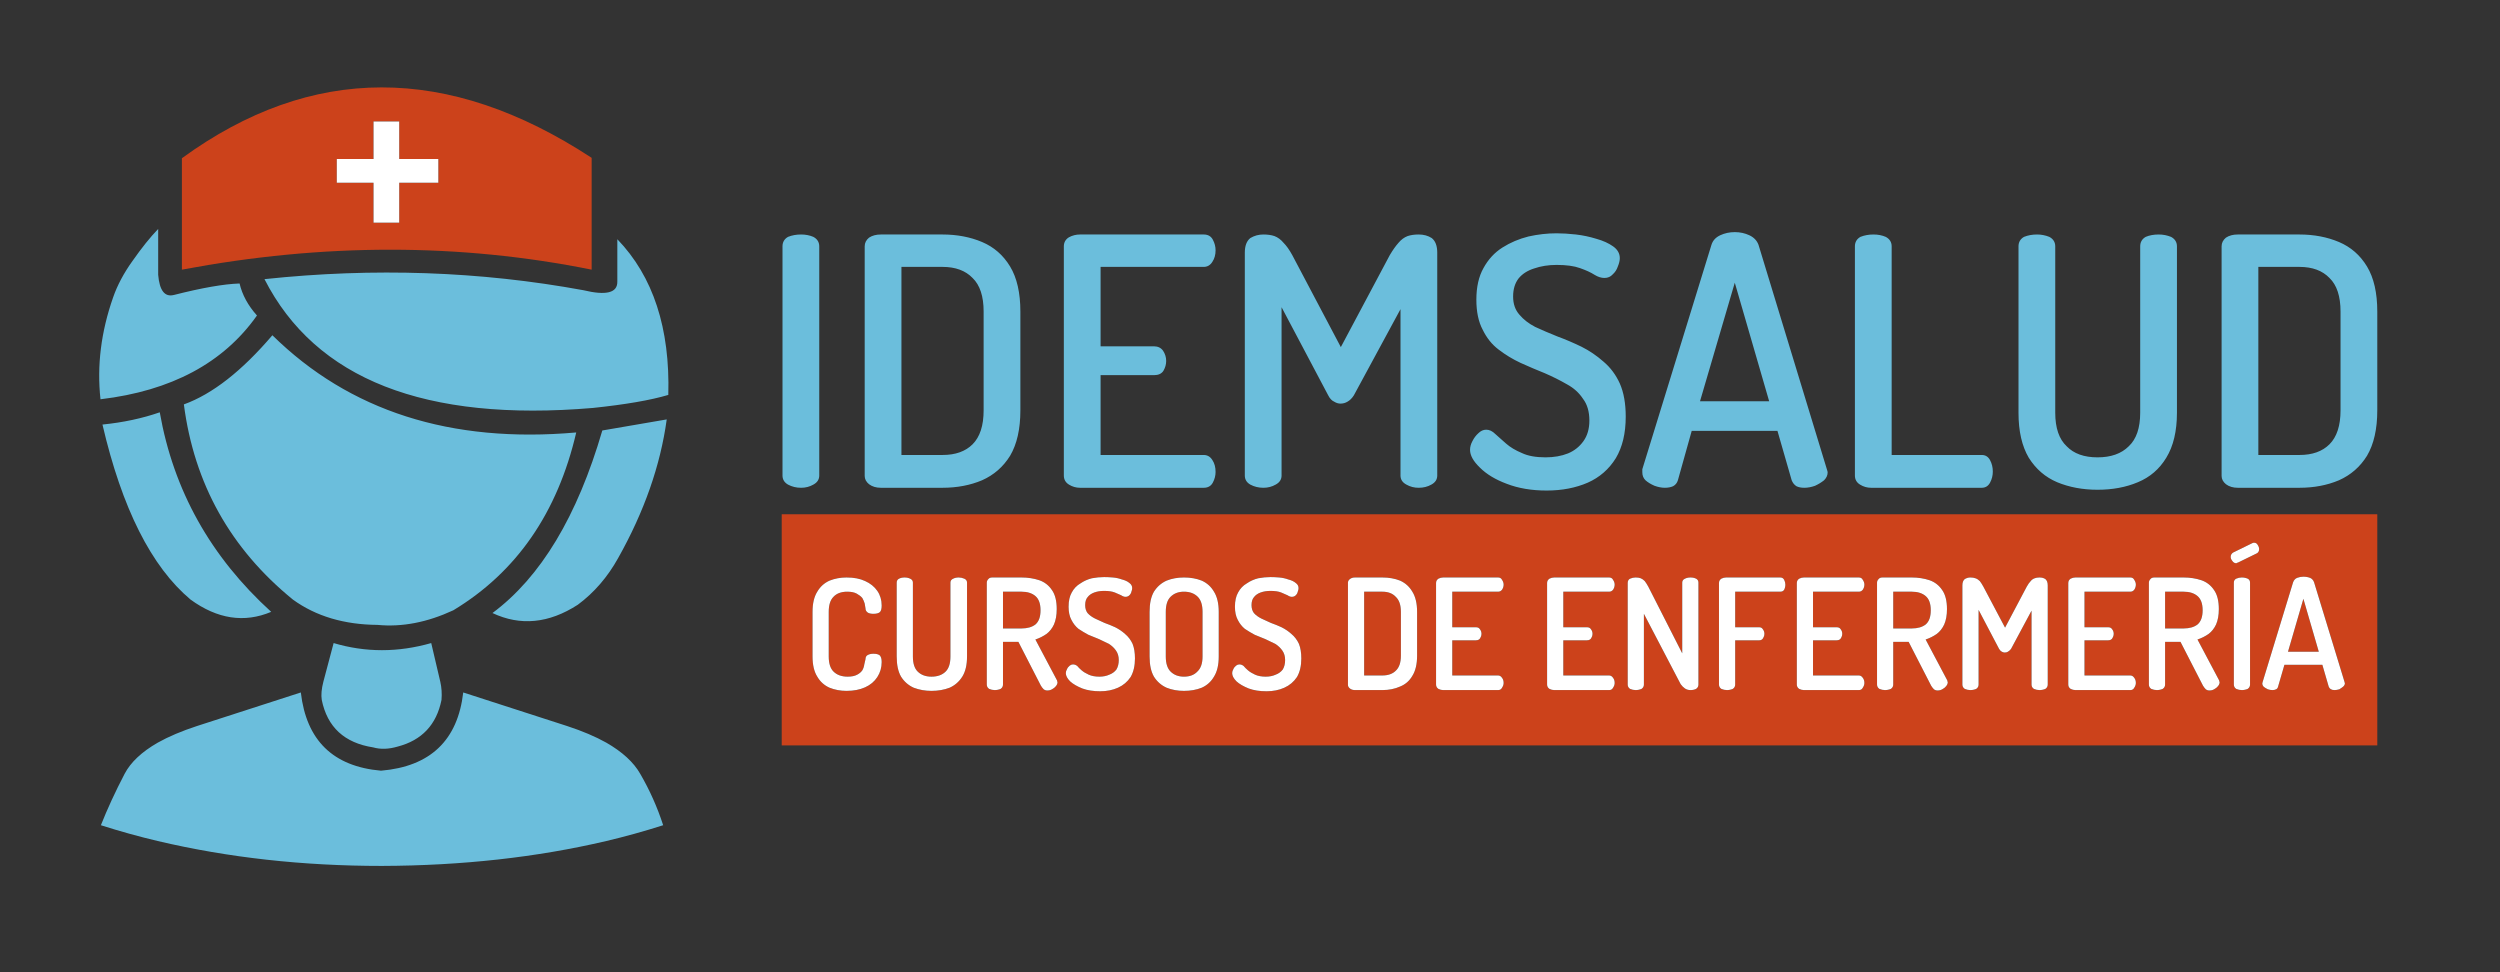 
<svg xmlns="http://www.w3.org/2000/svg" version="1.1" xmlns:xlink="http://www.w3.org/1999/xlink" preserveAspectRatio="none" x="0px" y="0px" width="180px" height="70px" viewBox="0 0 180 70">
<rect x="0" y="0" width="180" height="70" fill="#333333" stroke="none"/>
<defs>
<g id="Layer0_0_FILL">
<path fill="#6BBEDC" stroke="none" d="
M 226.8 20.1
Q 226.8 19.3 226.05 18.9 225.35 18.6 224.5 18.6 223.6 18.6 222.85 18.9 222.15 19.3 222.15 20.1
L 222.15 49.1
Q 222.15 49.85 222.8 50.25 223.45 50.65 224.2 50.65
L 238.2 50.65
Q 238.9 50.65 239.25 50 239.6 49.35 239.6 48.6 239.6 47.8 239.25 47.15 238.9 46.5 238.2 46.5
L 226.8 46.5 226.8 20.1
M 247.5 20.1
Q 247.5 19.3 246.75 18.9 246 18.6 245.2 18.6 244.3 18.6 243.55 18.9 242.85 19.3 242.85 20.1
L 242.85 41.15
Q 242.85 44.65 244.15 46.85 245.5 49 247.75 49.95 250.05 50.9 252.85 50.9 255.7 50.9 257.95 49.95 260.25 49 261.55 46.85 262.9 44.65 262.9 41.15
L 262.9 20.1
Q 262.9 19.3 262.15 18.9 261.4 18.6 260.6 18.6 259.65 18.6 258.95 18.9 258.25 19.3 258.25 20.1
L 258.25 41.15
Q 258.25 44.05 256.8 45.4 255.4 46.8 252.85 46.8 250.3 46.8 248.95 45.4 247.5 44.05 247.5 41.15
L 247.5 20.1
M 288.25 28.35
Q 288.25 24.8 286.95 22.65 285.65 20.5 283.4 19.55 281.15 18.6 278.4 18.6
L 270.6 18.6
Q 269.7 18.6 269.1 19 268.55 19.45 268.55 20.1
L 268.55 49.15
Q 268.55 49.75 269.1 50.2 269.7 50.65 270.6 50.65
L 278.4 50.65
Q 281.15 50.65 283.4 49.7 285.65 48.7 286.95 46.6 288.25 44.4 288.25 40.85
L 288.25 28.35
M 283.6 28.35
L 283.6 40.85
Q 283.6 43.75 282.2 45.15 280.85 46.5 278.4 46.5
L 273.2 46.5 273.2 22.7 278.4 22.7
Q 280.85 22.7 282.2 24.1 283.6 25.45 283.6 28.35
M 205.1 18.7
Q 204.25 19.1 204 19.9
L 195.25 48.3
Q 195.25 48.6 195.25 48.7 195.25 49.3 195.65 49.7 196.1 50.1 196.8 50.4 197.5 50.65 198.1 50.65 198.7 50.65 199.15 50.45 199.6 50.2 199.75 49.7
L 201.5 43.45 212.35 43.45 214.15 49.7
Q 214.35 50.2 214.75 50.45 215.15 50.65 215.75 50.65 216.4 50.65 217.1 50.4 217.75 50.1 218.25 49.7 218.7 49.25 218.7 48.7 218.7 48.6 218.6 48.3
L 209.95 19.9
Q 209.65 19.1 208.8 18.7 207.95 18.3 206.95 18.3 205.95 18.3 205.1 18.7
M 211.3 39.7
L 202.55 39.7 206.95 24.7 211.3 39.7
M 189.2 23.7
Q 189.85 24.1 190.45 24.1 191.1 24.1 191.5 23.65 191.95 23.25 192.15 22.65 192.4 22.05 192.4 21.6 192.4 20.7 191.55 20.1 190.7 19.5 189.45 19.15 188.15 18.75 186.85 18.6 185.5 18.45 184.4 18.45 182.65 18.45 180.85 18.85 179.05 19.3 177.55 20.25 176.05 21.2 175.15 22.85 174.25 24.45 174.25 26.85 174.25 29.15 175.05 30.65 175.8 32.2 177.05 33.15 178.35 34.15 179.85 34.85 181.4 35.55 182.9 36.15 184.4 36.8 185.7 37.55 187 38.25 187.75 39.4 188.55 40.45 188.55 42.15 188.55 43.7 187.8 44.75 187.05 45.8 185.85 46.3 184.6 46.8 183 46.8 181.15 46.8 180 46.25 178.8 45.75 178 45.05 177.2 44.35 176.65 43.85 176.1 43.3 175.5 43.3 174.95 43.3 174.5 43.75 174.05 44.15 173.75 44.75 173.45 45.3 173.45 45.85 173.45 46.9 174.7 48.1 175.95 49.35 178.1 50.15 180.3 51 183.15 51 186.05 51 188.35 50 190.6 49 191.9 46.9 193.15 44.8 193.15 41.65 193.15 39.15 192.4 37.45 191.65 35.8 190.35 34.7 189.05 33.55 187.55 32.8 186 32.05 184.5 31.5 183 30.9 181.7 30.3 180.45 29.65 179.7 28.75 178.9 27.85 178.9 26.45 178.9 25.05 179.6 24.15 180.3 23.3 181.55 22.9 182.85 22.45 184.4 22.45 186.25 22.45 187.35 22.85 188.5 23.25 189.2 23.7
M 164.65 28.05
L 164.65 49.1
Q 164.65 49.85 165.4 50.25 166.1 50.65 166.95 50.65 167.85 50.65 168.55 50.25 169.3 49.85 169.3 49.1
L 169.3 20.9
Q 169.3 19.6 168.6 19.05 167.9 18.6 166.95 18.6 166.15 18.6 165.55 18.8 164.9 19.05 164.4 19.65 163.9 20.2 163.3 21.2
L 157.1 32.85 150.95 21.2
Q 150.4 20.2 149.85 19.65 149.35 19.05 148.7 18.8 148.1 18.6 147.3 18.6 146.4 18.6 145.65 19.05 144.95 19.6 144.95 20.9
L 144.95 49.1
Q 144.95 49.85 145.65 50.25 146.4 50.65 147.3 50.65 148.15 50.65 148.85 50.25 149.6 49.85 149.6 49.1
L 149.6 27.8 155.5 38.95
Q 155.8 39.55 156.25 39.75 156.65 40 157.05 40 157.55 40 157.95 39.75 158.4 39.5 158.75 38.95
L 164.65 28.05
M 122.7 18.95
Q 122.05 19.35 122.05 20.1
L 122.05 49.1
Q 122.05 49.85 122.7 50.25 123.35 50.65 124.1 50.65
L 139.75 50.65
Q 140.55 50.65 140.9 50 141.25 49.35 141.25 48.65 141.25 47.75 140.85 47.15 140.45 46.5 139.75 46.5
L 126.7 46.5 126.7 36.4 133.45 36.4
Q 134.3 36.4 134.65 35.85 135 35.25 135 34.6 135 33.9 134.6 33.3 134.2 32.75 133.45 32.75
L 126.7 32.75 126.7 22.7 139.75 22.7
Q 140.45 22.7 140.85 22.05 141.25 21.45 141.25 20.6 141.25 19.9 140.9 19.25 140.55 18.6 139.75 18.6
L 124.1 18.6
Q 123.35 18.6 122.7 18.95
M 115.25 22.65
Q 113.95 20.5 111.7 19.55 109.45 18.6 106.7 18.6
L 98.9 18.6
Q 98 18.6 97.4 19 96.85 19.45 96.85 20.1
L 96.85 49.15
Q 96.85 49.75 97.4 50.2 98 50.65 98.9 50.65
L 106.7 50.65
Q 109.45 50.65 111.7 49.7 113.95 48.7 115.25 46.6 116.55 44.4 116.55 40.85
L 116.55 28.35
Q 116.55 24.8 115.25 22.65
M 101.5 22.7
L 106.7 22.7
Q 109.15 22.7 110.5 24.1 111.9 25.45 111.9 28.35
L 111.9 40.85
Q 111.9 43.75 110.5 45.15 109.15 46.5 106.7 46.5
L 101.5 46.5 101.5 22.7
M 91.1 49.1
L 91.1 20.1
Q 91.1 19.3 90.35 18.9 89.65 18.6 88.8 18.6 87.9 18.6 87.15 18.9 86.45 19.3 86.45 20.1
L 86.45 49.1
Q 86.45 49.85 87.15 50.25 87.9 50.65 88.8 50.65 89.65 50.65 90.35 50.25 91.1 49.85 91.1 49.1
M 28.35 75.2
Q 28 76.55 28.15 77.5 29.2 82.65 34.65 83.5 36.05 83.9 37.75 83.4 42.35 82.2 43.3 77.5 43.4 76.3 43.15 75.2
L 42 70.3
Q 35.7 72.1 29.65 70.3
L 28.35 75.2
M 3.2 86.85
Q 1.45 90.2 0.2 93.35 3.8 94.5 7.4 95.35 20.75 98.5 35.75 98.5 50.95 98.45 64.15 95.35 67.75 94.5 71.35 93.35 70.25 89.95 68.45 86.85 67.2 84.65 64.15 82.9 62.1 81.75 59.2 80.8
L 46.05 76.55
Q 45 85.65 35.65 86.45 26.55 85.65 25.5 76.55
L 12.35 80.8
Q 9.45 81.75 7.4 82.9 4.35 84.65 3.2 86.85
M 21.9 31.35
Q 16.1 38.15 10.7 40.1 12.65 55.15 24.5 64.8 28.85 67.95 35.2 68 39.85 68.45 44.8 66.15 56.8 58.9 60.35 43.65 36.55 45.75 21.9 31.35
M 7.65 41.1
Q 4.35 42.25 0.4 42.65 4.1 58.55 11.55 64.8 16.65 68.5 21.75 66.35 10.25 55.9 7.65 41.1
M 7.45 17.9
Q 5.95 19.45 4.2 21.95 2.55 24.25 1.75 26.55 -0.55 33.1 0.15 39.45 13.6 37.85 19.95 28.85 18.25 26.95 17.75 24.8 14.75 24.9 9.45 26.25 7.7 26.7 7.45 23.7
L 7.45 17.9
M 62.45 40.55
Q 68.65 39.9 72 38.9 72.35 26.25 65.55 19.2
L 65.55 24.55
Q 65.6 26.7 61.25 25.65 41.65 22.05 20.9 24.25 30.6 43.25 62.45 40.55
M 71.8 42
L 63.65 43.4
Q 58.9 59.7 49.75 66.5 55.05 69 60.55 65.45 63.65 63.15 65.65 59.55 70.6 50.75 71.8 42 Z"/>

<path fill="#CC421B" stroke="none" d="
M 62.3 23.05
L 62.3 8.9
Q 35.05 -8.95 10.45 8.95
L 10.45 23.05
Q 37.25 18 62.3 23.05
M 42.9 9.05
L 42.9 12.05 37.95 12.05 37.95 17.1 34.7 17.1 34.7 12.05 30.05 12.05 30.05 9.05 34.7 9.05 34.7 4.3 37.95 4.3 37.95 9.05 42.9 9.05
M 288.25 83.25
L 288.25 54 86.35 54 86.35 83.25 288.25 83.25
M 109.45 62.15
Q 109.8 62.3 109.8 62.65
L 109.8 72
Q 109.8 73.6 109.2 74.55 108.6 75.5 107.6 75.95 106.55 76.35 105.3 76.35 104.1 76.35 103.05 75.95 102.05 75.5 101.45 74.55 100.9 73.6 100.9 72
L 100.9 62.65
Q 100.9 62.3 101.2 62.15 101.5 62 101.9 62 102.3 62 102.6 62.15 102.95 62.3 102.95 62.65
L 102.95 72
Q 102.95 73.3 103.55 73.9 104.2 74.55 105.3 74.55 106.45 74.55 107.1 73.9 107.7 73.3 107.7 72
L 107.7 62.65
Q 107.7 62.3 108.05 62.15 108.35 62 108.75 62 109.1 62 109.45 62.15
M 121.15 66
Q 121.15 67.15 120.8 67.95 120.45 68.7 119.85 69.15 119.2 69.6 118.45 69.85
L 121.15 74.95
Q 121.2 75 121.2 75.1 121.25 75.2 121.25 75.25 121.25 75.5 121.05 75.75 120.85 76 120.55 76.15 120.3 76.3 119.95 76.3 119.7 76.3 119.5 76.15 119.3 75.95 119.15 75.7
L 116.3 70.15 114.35 70.15 114.35 75.55
Q 114.35 75.9 114.05 76.1 113.7 76.25 113.3 76.25 112.95 76.25 112.6 76.1 112.3 75.9 112.3 75.55
L 112.3 62.65
Q 112.3 62.4 112.5 62.2 112.65 62 113 62
L 116.7 62
Q 117.9 62 118.95 62.35 119.95 62.7 120.55 63.6 121.15 64.45 121.15 66
M 90.25 66.35
Q 90.25 64.75 90.85 63.8 91.4 62.85 92.4 62.4 93.4 62 94.55 62 95.95 62 96.9 62.45 97.9 62.9 98.45 63.7 99 64.5 99 65.55 99 66.2 98.75 66.4 98.5 66.6 97.95 66.6 97.5 66.6 97.25 66.45 96.95 66.25 96.95 65.9 96.9 65.65 96.85 65.3 96.75 64.95 96.55 64.6 96.3 64.3 95.85 64.05 95.4 63.8 94.65 63.8 93.5 63.8 92.9 64.45 92.3 65.05 92.3 66.35
L 92.3 72
Q 92.3 73.3 92.9 73.9 93.55 74.55 94.7 74.55 95.45 74.55 95.9 74.3 96.3 74.1 96.55 73.75 96.75 73.4 96.8 73 96.9 72.65 96.95 72.35 96.95 71.95 97.25 71.8 97.55 71.65 97.95 71.65 98.5 71.65 98.75 71.85 99 72.1 99 72.7 99 73.75 98.45 74.6 97.9 75.45 96.9 75.9 95.9 76.35 94.55 76.35 93.4 76.35 92.4 75.95 91.4 75.5 90.85 74.55 90.25 73.6 90.25 72
L 90.25 66.35
M 130.7 63.35
Q 130.7 63.55 130.6 63.8 130.55 64.05 130.35 64.25 130.15 64.45 129.85 64.45 129.6 64.45 129.3 64.25 129 64.1 128.5 63.9 128 63.7 127.15 63.7 126.45 63.7 125.9 63.9 125.35 64.1 125.05 64.5 124.75 64.85 124.75 65.5 124.75 66.1 125.05 66.5 125.4 66.9 126 67.2 126.55 67.45 127.2 67.75 127.9 68 128.55 68.3 129.25 68.65 129.8 69.15 130.4 69.65 130.75 70.4 131.05 71.15 131.05 72.25 131.05 73.65 130.5 74.6 129.9 75.5 128.9 75.95 127.9 76.4 126.65 76.4 125.35 76.4 124.4 76.05 123.4 75.65 122.85 75.15 122.3 74.6 122.3 74.1 122.3 73.85 122.45 73.6 122.55 73.35 122.8 73.15 123 73 123.2 73 123.5 73 123.75 73.2 123.95 73.45 124.3 73.75 124.65 74.05 125.2 74.3 125.75 74.55 126.55 74.55 127.25 74.55 127.8 74.3 128.35 74.1 128.7 73.65 129 73.15 129 72.45 129 71.75 128.65 71.25 128.3 70.75 127.75 70.4 127.15 70.1 126.5 69.8 125.85 69.55 125.15 69.25 124.5 68.9 123.9 68.5 123.35 68.05 123 67.35 122.65 66.7 122.65 65.7 122.65 64.6 123.05 63.9 123.45 63.15 124.15 62.75 124.8 62.3 125.6 62.1 126.4 61.95 127.15 61.95 127.65 61.95 128.25 62 128.85 62.05 129.4 62.25 130 62.4 130.35 62.7 130.7 62.95 130.7 63.35
M 141.05 63.8
Q 141.65 64.75 141.65 66.35
L 141.65 72
Q 141.65 73.6 141.05 74.55 140.5 75.5 139.5 75.95 138.5 76.35 137.25 76.35 136.05 76.35 135.05 75.95 134.05 75.5 133.45 74.55 132.9 73.6 132.9 72
L 132.9 66.35
Q 132.9 64.75 133.45 63.8 134.05 62.85 135.05 62.4 136.05 62 137.25 62 138.5 62 139.5 62.4 140.5 62.85 141.05 63.8
M 150.35 64.25
Q 150.05 64.1 149.55 63.9 149.05 63.7 148.2 63.7 147.5 63.7 146.95 63.9 146.4 64.1 146.1 64.5 145.8 64.85 145.8 65.5 145.8 66.1 146.1 66.5 146.45 66.9 147.05 67.2 147.6 67.45 148.25 67.75 148.95 68 149.6 68.3 150.3 68.65 150.85 69.15 151.45 69.65 151.8 70.4 152.1 71.15 152.1 72.25 152.1 73.65 151.55 74.6 150.95 75.5 149.95 75.95 148.95 76.4 147.7 76.4 146.4 76.4 145.45 76.05 144.45 75.65 143.9 75.15 143.35 74.6 143.35 74.1 143.35 73.85 143.5 73.6 143.6 73.35 143.85 73.15 144.05 73 144.25 73 144.55 73 144.8 73.2 145 73.45 145.35 73.75 145.7 74.05 146.25 74.3 146.8 74.55 147.6 74.55 148.3 74.55 148.85 74.3 149.4 74.1 149.75 73.65 150.05 73.15 150.05 72.45 150.05 71.75 149.7 71.25 149.35 70.75 148.8 70.4 148.2 70.1 147.55 69.8 146.9 69.55 146.2 69.25 145.55 68.9 144.95 68.5 144.4 68.05 144.05 67.35 143.7 66.7 143.7 65.7 143.7 64.6 144.1 63.9 144.5 63.15 145.2 62.75 145.85 62.3 146.65 62.1 147.45 61.95 148.2 61.95 148.7 61.95 149.3 62 149.9 62.05 150.45 62.25 151.05 62.4 151.4 62.7 151.75 62.95 151.75 63.35 151.75 63.55 151.65 63.8 151.6 64.05 151.4 64.25 151.2 64.45 150.9 64.45 150.65 64.45 150.35 64.25
M 162.35 62
Q 163.6 62 164.6 62.4 165.6 62.85 166.15 63.8 166.75 64.75 166.75 66.35
L 166.75 71.9
Q 166.75 73.5 166.15 74.45 165.6 75.4 164.6 75.8 163.6 76.25 162.35 76.25
L 158.9 76.25
Q 158.5 76.25 158.25 76.05 158 75.85 158 75.6
L 158 62.65
Q 158 62.4 158.25 62.2 158.5 62 158.9 62
L 162.35 62
M 169.45 62.15
Q 169.75 62 170.05 62
L 177 62
Q 177.35 62 177.5 62.3 177.7 62.6 177.7 62.9 177.7 63.25 177.5 63.55 177.3 63.8 177 63.8
L 171.2 63.8 171.2 68.3 174.2 68.3
Q 174.55 68.3 174.7 68.55 174.9 68.8 174.9 69.15 174.9 69.4 174.75 69.65 174.6 69.95 174.2 69.95
L 171.2 69.95 171.2 74.4 177 74.4
Q 177.3 74.4 177.5 74.7 177.7 74.95 177.7 75.35 177.7 75.65 177.5 75.95 177.35 76.25 177 76.25
L 170.05 76.25
Q 169.75 76.25 169.45 76.1 169.15 75.9 169.15 75.55
L 169.15 62.7
Q 169.15 62.35 169.45 62.15
M 191.75 62.9
Q 191.75 63.25 191.55 63.55 191.35 63.8 191.05 63.8
L 185.25 63.8 185.25 68.3 188.25 68.3
Q 188.6 68.3 188.75 68.55 188.95 68.8 188.95 69.15 188.95 69.4 188.8 69.65 188.65 69.95 188.25 69.95
L 185.25 69.95 185.25 74.4 191.05 74.4
Q 191.35 74.4 191.55 74.7 191.75 74.95 191.75 75.35 191.75 75.65 191.55 75.95 191.4 76.25 191.05 76.25
L 184.1 76.25
Q 183.8 76.25 183.5 76.1 183.2 75.9 183.2 75.55
L 183.2 62.7
Q 183.2 62.35 183.5 62.15 183.8 62 184.1 62
L 191.05 62
Q 191.4 62 191.55 62.3 191.75 62.6 191.75 62.9
M 202.05 62.15
Q 202.35 62.3 202.35 62.65
L 202.35 75.55
Q 202.35 75.9 202.05 76.1 201.75 76.25 201.35 76.25 200.95 76.25 200.65 76.05 200.35 75.85 200.1 75.5
L 195.45 66.6 195.45 75.55
Q 195.45 75.9 195.15 76.1 194.8 76.25 194.4 76.25 194.05 76.25 193.7 76.1 193.4 75.9 193.4 75.55
L 193.4 62.7
Q 193.4 62.3 193.7 62.15 194.05 62 194.4 62 194.8 62 195.05 62.1 195.3 62.2 195.55 62.45 195.75 62.7 196 63.15
L 200.3 71.6 200.3 62.65
Q 200.3 62.3 200.65 62.15 200.95 62 201.35 62 201.75 62 202.05 62.15
M 204.95 62.7
Q 204.95 62.35 205.25 62.15 205.55 62 205.85 62
L 212.7 62
Q 213.05 62 213.2 62.3 213.35 62.6 213.35 62.9 213.35 63.25 213.2 63.55 213.05 63.8 212.7 63.8
L 207 63.8 207 68.3 210.05 68.3
Q 210.35 68.3 210.5 68.55 210.7 68.8 210.7 69.15 210.7 69.4 210.55 69.65 210.4 69.95 210.05 69.95
L 207 69.95 207 75.55
Q 207 75.9 206.7 76.1 206.35 76.25 205.95 76.25 205.6 76.25 205.25 76.1 204.95 75.9 204.95 75.55
L 204.95 62.7
M 223.35 62.9
Q 223.35 63.25 223.15 63.55 222.95 63.8 222.65 63.8
L 216.85 63.8 216.85 68.3 219.85 68.3
Q 220.2 68.3 220.35 68.55 220.55 68.8 220.55 69.15 220.55 69.4 220.4 69.65 220.25 69.95 219.85 69.95
L 216.85 69.95 216.85 74.4 222.65 74.4
Q 222.95 74.4 223.15 74.7 223.35 74.95 223.35 75.35 223.35 75.65 223.15 75.95 223 76.25 222.65 76.25
L 215.7 76.25
Q 215.4 76.25 215.1 76.1 214.8 75.9 214.8 75.55
L 214.8 62.7
Q 214.8 62.35 215.1 62.15 215.4 62 215.7 62
L 222.65 62
Q 223 62 223.15 62.3 223.35 62.6 223.35 62.9
M 229.35 62
Q 230.55 62 231.6 62.35 232.6 62.7 233.2 63.6 233.8 64.45 233.8 66 233.8 67.15 233.45 67.95 233.1 68.7 232.5 69.15 231.85 69.6 231.1 69.85
L 233.8 74.95
Q 233.85 75 233.85 75.1 233.9 75.2 233.9 75.25 233.9 75.5 233.7 75.75 233.5 76 233.2 76.15 232.95 76.3 232.6 76.3 232.35 76.3 232.15 76.15 231.95 75.95 231.8 75.7
L 228.95 70.15 227 70.15 227 75.55
Q 227 75.9 226.7 76.1 226.35 76.25 225.95 76.25 225.6 76.25 225.25 76.1 224.95 75.9 224.95 75.55
L 224.95 62.65
Q 224.95 62.4 225.15 62.2 225.3 62 225.65 62
L 229.35 62
M 246.25 62.2
Q 246.55 62.45 246.55 63
L 246.55 75.55
Q 246.55 75.9 246.25 76.1 245.9 76.25 245.5 76.25 245.15 76.25 244.8 76.1 244.5 75.9 244.5 75.55
L 244.5 66.2 241.9 71.05
Q 241.7 71.3 241.5 71.4 241.35 71.5 241.1 71.5 240.95 71.5 240.75 71.4 240.55 71.3 240.4 71.05
L 237.8 66.1 237.8 75.55
Q 237.8 75.9 237.5 76.1 237.15 76.25 236.75 76.25 236.4 76.25 236.05 76.1 235.75 75.9 235.75 75.55
L 235.75 63
Q 235.75 62.45 236.05 62.2 236.4 62 236.75 62 237.15 62 237.4 62.1 237.7 62.2 237.95 62.45 238.15 62.7 238.4 63.15
L 241.15 68.35 243.9 63.15
Q 244.15 62.7 244.4 62.45 244.6 62.2 244.9 62.1 245.15 62 245.5 62 245.95 62 246.25 62.2
M 249.45 62.15
Q 249.75 62 250.05 62
L 257 62
Q 257.35 62 257.5 62.3 257.7 62.6 257.7 62.9 257.7 63.25 257.5 63.55 257.3 63.8 257 63.8
L 251.2 63.8 251.2 68.3 254.2 68.3
Q 254.55 68.3 254.7 68.55 254.9 68.8 254.9 69.15 254.9 69.4 254.75 69.65 254.6 69.95 254.2 69.95
L 251.2 69.95 251.2 74.4 257 74.4
Q 257.3 74.4 257.5 74.7 257.7 74.95 257.7 75.35 257.7 75.65 257.5 75.95 257.35 76.25 257 76.25
L 250.05 76.25
Q 249.75 76.25 249.45 76.1 249.15 75.9 249.15 75.55
L 249.15 62.7
Q 249.15 62.35 249.45 62.15
M 266 62.35
Q 267 62.7 267.6 63.6 268.2 64.45 268.2 66 268.2 67.15 267.85 67.95 267.5 68.7 266.9 69.15 266.25 69.6 265.5 69.85
L 268.2 74.95
Q 268.25 75 268.25 75.1 268.3 75.2 268.3 75.25 268.3 75.5 268.1 75.75 267.9 76 267.6 76.15 267.35 76.3 267 76.3 266.75 76.3 266.55 76.15 266.35 75.95 266.2 75.7
L 263.35 70.15 261.4 70.15 261.4 75.55
Q 261.4 75.9 261.1 76.1 260.75 76.25 260.35 76.25 260 76.25 259.65 76.1 259.35 75.9 259.35 75.55
L 259.35 62.65
Q 259.35 62.4 259.55 62.2 259.7 62 260.05 62
L 263.75 62
Q 264.95 62 266 62.35
M 273.1 57.85
Q 273.3 58.15 273.3 58.4 273.3 58.8 273 58.95
L 270.65 60.1
Q 270.55 60.15 270.5 60.15 270.45 60.2 270.4 60.2 270.1 60.2 269.9 59.9 269.7 59.65 269.7 59.4 269.7 59.05 270 58.85
L 272.45 57.65
Q 272.55 57.6 272.65 57.6 272.95 57.6 273.1 57.85
M 271.85 62.15
Q 272.15 62.3 272.15 62.65
L 272.15 75.55
Q 272.15 75.9 271.85 76.1 271.5 76.25 271.1 76.25 270.75 76.25 270.4 76.1 270.1 75.9 270.1 75.55
L 270.1 62.65
Q 270.1 62.3 270.4 62.15 270.75 62 271.1 62 271.5 62 271.85 62.15
M 279.75 62.05
Q 280.1 62.2 280.25 62.6
L 284.1 75.2
Q 284.15 75.35 284.15 75.4 284.15 75.6 283.95 75.8 283.7 76 283.45 76.15 283.1 76.25 282.85 76.25 282.55 76.25 282.4 76.15 282.2 76.05 282.1 75.8
L 281.3 73.05 276.5 73.05 275.7 75.8
Q 275.65 76.05 275.45 76.15 275.25 76.25 275 76.25 274.7 76.25 274.4 76.15 274.1 76 273.9 75.85 273.7 75.65 273.7 75.4 273.7 75.35 273.75 75.2
L 277.6 62.6
Q 277.75 62.2 278.1 62.05 278.5 61.9 278.9 61.9 279.35 61.9 279.75 62.05
M 276.95 71.4
L 280.85 71.4 278.9 64.7 276.95 71.4
M 265.5 67.95
Q 266.15 67.4 266.15 66.15 266.15 64.9 265.5 64.35 264.85 63.8 263.75 63.8
L 261.4 63.8 261.4 68.45 263.75 68.45
Q 264.85 68.45 265.5 67.95
M 231.1 67.95
Q 231.75 67.4 231.75 66.15 231.75 64.9 231.1 64.35 230.45 63.8 229.35 63.8
L 227 63.8 227 68.45 229.35 68.45
Q 230.45 68.45 231.1 67.95
M 164.05 73.8
Q 164.7 73.2 164.7 71.9
L 164.7 66.35
Q 164.7 65.05 164.05 64.45 163.45 63.8 162.35 63.8
L 160.05 63.8 160.05 74.4 162.35 74.4
Q 163.45 74.4 164.05 73.8
M 139 64.45
Q 138.35 63.8 137.25 63.8 136.2 63.8 135.55 64.45 134.95 65.05 134.95 66.35
L 134.95 72
Q 134.95 73.3 135.55 73.9 136.2 74.55 137.25 74.55 138.35 74.55 138.95 73.9 139.6 73.3 139.6 72
L 139.6 66.35
Q 139.6 65.05 139 64.45
M 118.45 64.35
Q 117.8 63.8 116.7 63.8
L 114.35 63.8 114.35 68.45 116.7 68.45
Q 117.8 68.45 118.45 67.95 119.1 67.4 119.1 66.15 119.1 64.9 118.45 64.35 Z"/>

<path fill="#FFFFFF" stroke="none" d="
M 42.9 12.05
L 42.9 9.05 37.95 9.05 37.95 4.3 34.7 4.3 34.7 9.05 30.05 9.05 30.05 12.05 34.7 12.05 34.7 17.1 37.95 17.1 37.95 12.05 42.9 12.05
M 280.25 62.6
Q 280.1 62.2 279.75 62.05 279.35 61.9 278.9 61.9 278.5 61.9 278.1 62.05 277.75 62.2 277.6 62.6
L 273.75 75.2
Q 273.7 75.35 273.7 75.4 273.7 75.65 273.9 75.85 274.1 76 274.4 76.15 274.7 76.25 275 76.25 275.25 76.25 275.45 76.15 275.65 76.05 275.7 75.8
L 276.5 73.05 281.3 73.05 282.1 75.8
Q 282.2 76.05 282.4 76.15 282.55 76.25 282.85 76.25 283.1 76.25 283.45 76.15 283.7 76 283.95 75.8 284.15 75.6 284.15 75.4 284.15 75.35 284.1 75.2
L 280.25 62.6
M 280.85 71.4
L 276.95 71.4 278.9 64.7 280.85 71.4
M 272.15 62.65
Q 272.15 62.3 271.85 62.15 271.5 62 271.1 62 270.75 62 270.4 62.15 270.1 62.3 270.1 62.65
L 270.1 75.55
Q 270.1 75.9 270.4 76.1 270.75 76.25 271.1 76.25 271.5 76.25 271.85 76.1 272.15 75.9 272.15 75.55
L 272.15 62.65
M 273.3 58.4
Q 273.3 58.15 273.1 57.85 272.95 57.6 272.65 57.6 272.55 57.6 272.45 57.65
L 270 58.85
Q 269.7 59.05 269.7 59.4 269.7 59.65 269.9 59.9 270.1 60.2 270.4 60.2 270.45 60.2 270.5 60.15 270.55 60.15 270.65 60.1
L 273 58.95
Q 273.3 58.8 273.3 58.4
M 267.6 63.6
Q 267 62.7 266 62.35 264.95 62 263.75 62
L 260.05 62
Q 259.7 62 259.55 62.2 259.35 62.4 259.35 62.65
L 259.35 75.55
Q 259.35 75.9 259.65 76.1 260 76.25 260.35 76.25 260.75 76.25 261.1 76.1 261.4 75.9 261.4 75.55
L 261.4 70.15 263.35 70.15 266.2 75.7
Q 266.35 75.95 266.55 76.15 266.75 76.3 267 76.3 267.35 76.3 267.6 76.15 267.9 76 268.1 75.75 268.3 75.5 268.3 75.25 268.3 75.2 268.25 75.1 268.25 75 268.2 74.95
L 265.5 69.85
Q 266.25 69.6 266.9 69.15 267.5 68.7 267.85 67.95 268.2 67.15 268.2 66 268.2 64.45 267.6 63.6
M 266.15 66.15
Q 266.15 67.4 265.5 67.95 264.85 68.45 263.75 68.45
L 261.4 68.45 261.4 63.8 263.75 63.8
Q 264.85 63.8 265.5 64.35 266.15 64.9 266.15 66.15
M 250.05 62
Q 249.75 62 249.45 62.15 249.15 62.35 249.15 62.7
L 249.15 75.55
Q 249.15 75.9 249.45 76.1 249.75 76.25 250.05 76.25
L 257 76.25
Q 257.35 76.25 257.5 75.95 257.7 75.65 257.7 75.35 257.7 74.95 257.5 74.7 257.3 74.4 257 74.4
L 251.2 74.4 251.2 69.95 254.2 69.95
Q 254.6 69.95 254.75 69.65 254.9 69.4 254.9 69.15 254.9 68.8 254.7 68.55 254.55 68.3 254.2 68.3
L 251.2 68.3 251.2 63.8 257 63.8
Q 257.3 63.8 257.5 63.55 257.7 63.25 257.7 62.9 257.7 62.6 257.5 62.3 257.35 62 257 62
L 250.05 62
M 246.55 63
Q 246.55 62.45 246.25 62.2 245.95 62 245.5 62 245.15 62 244.9 62.1 244.6 62.2 244.4 62.45 244.15 62.7 243.9 63.15
L 241.15 68.35 238.4 63.15
Q 238.15 62.7 237.95 62.45 237.7 62.2 237.4 62.1 237.15 62 236.75 62 236.4 62 236.05 62.2 235.75 62.45 235.75 63
L 235.75 75.55
Q 235.75 75.9 236.05 76.1 236.4 76.25 236.75 76.25 237.15 76.25 237.5 76.1 237.8 75.9 237.8 75.55
L 237.8 66.1 240.4 71.05
Q 240.55 71.3 240.75 71.4 240.95 71.5 241.1 71.5 241.35 71.5 241.5 71.4 241.7 71.3 241.9 71.05
L 244.5 66.2 244.5 75.55
Q 244.5 75.9 244.8 76.1 245.15 76.25 245.5 76.25 245.9 76.25 246.25 76.1 246.55 75.9 246.55 75.55
L 246.55 63
M 231.6 62.35
Q 230.55 62 229.35 62
L 225.65 62
Q 225.3 62 225.15 62.2 224.95 62.4 224.95 62.65
L 224.95 75.55
Q 224.95 75.9 225.25 76.1 225.6 76.25 225.95 76.25 226.35 76.25 226.7 76.1 227 75.9 227 75.55
L 227 70.15 228.95 70.15 231.8 75.7
Q 231.95 75.95 232.15 76.15 232.35 76.3 232.6 76.3 232.95 76.3 233.2 76.15 233.5 76 233.7 75.75 233.9 75.5 233.9 75.25 233.9 75.2 233.85 75.1 233.85 75 233.8 74.95
L 231.1 69.85
Q 231.85 69.6 232.5 69.15 233.1 68.7 233.45 67.95 233.8 67.15 233.8 66 233.8 64.45 233.2 63.6 232.6 62.7 231.6 62.35
M 231.75 66.15
Q 231.75 67.4 231.1 67.95 230.45 68.45 229.35 68.45
L 227 68.45 227 63.8 229.35 63.8
Q 230.45 63.8 231.1 64.35 231.75 64.9 231.75 66.15
M 223.15 63.55
Q 223.35 63.25 223.35 62.9 223.35 62.6 223.15 62.3 223 62 222.65 62
L 215.7 62
Q 215.4 62 215.1 62.15 214.8 62.35 214.8 62.7
L 214.8 75.55
Q 214.8 75.9 215.1 76.1 215.4 76.25 215.7 76.25
L 222.65 76.25
Q 223 76.25 223.15 75.95 223.35 75.65 223.35 75.35 223.35 74.95 223.15 74.7 222.95 74.4 222.65 74.4
L 216.85 74.4 216.85 69.95 219.85 69.95
Q 220.25 69.95 220.4 69.65 220.55 69.4 220.55 69.15 220.55 68.8 220.35 68.55 220.2 68.3 219.85 68.3
L 216.85 68.3 216.85 63.8 222.65 63.8
Q 222.95 63.8 223.15 63.55
M 205.25 62.15
Q 204.95 62.35 204.95 62.7
L 204.95 75.55
Q 204.95 75.9 205.25 76.1 205.6 76.25 205.95 76.25 206.35 76.25 206.7 76.1 207 75.9 207 75.55
L 207 69.95 210.05 69.95
Q 210.4 69.95 210.55 69.65 210.7 69.4 210.7 69.15 210.7 68.8 210.5 68.55 210.35 68.3 210.05 68.3
L 207 68.3 207 63.8 212.7 63.8
Q 213.05 63.8 213.2 63.55 213.35 63.25 213.35 62.9 213.35 62.6 213.2 62.3 213.05 62 212.7 62
L 205.85 62
Q 205.55 62 205.25 62.15
M 202.35 62.65
Q 202.35 62.3 202.05 62.15 201.75 62 201.35 62 200.95 62 200.65 62.15 200.3 62.3 200.3 62.65
L 200.3 71.6 196 63.15
Q 195.75 62.7 195.55 62.45 195.3 62.2 195.05 62.1 194.8 62 194.4 62 194.05 62 193.7 62.15 193.4 62.3 193.4 62.7
L 193.4 75.55
Q 193.4 75.9 193.7 76.1 194.05 76.25 194.4 76.25 194.8 76.25 195.15 76.1 195.45 75.9 195.45 75.55
L 195.45 66.6 200.1 75.5
Q 200.35 75.85 200.65 76.05 200.95 76.25 201.35 76.25 201.75 76.25 202.05 76.1 202.35 75.9 202.35 75.55
L 202.35 62.65
M 191.55 63.55
Q 191.75 63.25 191.75 62.9 191.75 62.6 191.55 62.3 191.4 62 191.05 62
L 184.1 62
Q 183.8 62 183.5 62.15 183.2 62.35 183.2 62.7
L 183.2 75.55
Q 183.2 75.9 183.5 76.1 183.8 76.25 184.1 76.25
L 191.05 76.25
Q 191.4 76.25 191.55 75.95 191.75 75.65 191.75 75.35 191.75 74.95 191.55 74.7 191.35 74.4 191.05 74.4
L 185.25 74.4 185.25 69.95 188.25 69.95
Q 188.65 69.95 188.8 69.65 188.95 69.4 188.95 69.15 188.95 68.8 188.75 68.55 188.6 68.3 188.25 68.3
L 185.25 68.3 185.25 63.8 191.05 63.8
Q 191.35 63.8 191.55 63.55
M 170.05 62
Q 169.75 62 169.45 62.15 169.15 62.35 169.15 62.7
L 169.15 75.55
Q 169.15 75.9 169.45 76.1 169.75 76.25 170.05 76.25
L 177 76.25
Q 177.35 76.25 177.5 75.95 177.7 75.65 177.7 75.35 177.7 74.95 177.5 74.7 177.3 74.4 177 74.4
L 171.2 74.4 171.2 69.95 174.2 69.95
Q 174.6 69.95 174.75 69.65 174.9 69.4 174.9 69.15 174.9 68.8 174.7 68.55 174.55 68.3 174.2 68.3
L 171.2 68.3 171.2 63.8 177 63.8
Q 177.3 63.8 177.5 63.55 177.7 63.25 177.7 62.9 177.7 62.6 177.5 62.3 177.35 62 177 62
L 170.05 62
M 164.6 62.4
Q 163.6 62 162.35 62
L 158.9 62
Q 158.5 62 158.25 62.2 158 62.4 158 62.65
L 158 75.6
Q 158 75.85 158.25 76.05 158.5 76.25 158.9 76.25
L 162.35 76.25
Q 163.6 76.25 164.6 75.8 165.6 75.4 166.15 74.45 166.75 73.5 166.75 71.9
L 166.75 66.35
Q 166.75 64.75 166.15 63.8 165.6 62.85 164.6 62.4
M 164.7 71.9
Q 164.7 73.2 164.05 73.8 163.45 74.4 162.35 74.4
L 160.05 74.4 160.05 63.8 162.35 63.8
Q 163.45 63.8 164.05 64.45 164.7 65.05 164.7 66.35
L 164.7 71.9
M 149.55 63.9
Q 150.05 64.1 150.35 64.25 150.65 64.45 150.9 64.45 151.2 64.45 151.4 64.25 151.6 64.05 151.65 63.8 151.75 63.55 151.75 63.35 151.75 62.95 151.4 62.7 151.05 62.4 150.45 62.25 149.9 62.05 149.3 62 148.7 61.95 148.2 61.95 147.45 61.95 146.65 62.1 145.85 62.3 145.2 62.75 144.5 63.15 144.1 63.9 143.7 64.6 143.7 65.7 143.7 66.7 144.05 67.35 144.4 68.05 144.95 68.5 145.55 68.9 146.2 69.25 146.9 69.55 147.55 69.8 148.2 70.1 148.8 70.4 149.35 70.75 149.7 71.25 150.05 71.75 150.05 72.45 150.05 73.15 149.75 73.65 149.4 74.1 148.85 74.3 148.3 74.55 147.6 74.55 146.8 74.55 146.25 74.3 145.7 74.05 145.35 73.75 145 73.45 144.8 73.2 144.55 73 144.25 73 144.05 73 143.85 73.15 143.6 73.35 143.5 73.6 143.35 73.85 143.35 74.1 143.35 74.6 143.9 75.15 144.45 75.65 145.45 76.05 146.4 76.4 147.7 76.4 148.95 76.4 149.95 75.95 150.95 75.5 151.55 74.6 152.1 73.65 152.1 72.25 152.1 71.15 151.8 70.4 151.45 69.65 150.85 69.15 150.3 68.65 149.6 68.3 148.95 68 148.25 67.75 147.6 67.45 147.05 67.2 146.45 66.9 146.1 66.5 145.8 66.1 145.8 65.5 145.8 64.85 146.1 64.5 146.4 64.1 146.95 63.9 147.5 63.7 148.2 63.7 149.05 63.7 149.55 63.9
M 141.65 66.35
Q 141.65 64.75 141.05 63.8 140.5 62.85 139.5 62.4 138.5 62 137.25 62 136.05 62 135.05 62.4 134.05 62.85 133.45 63.8 132.9 64.75 132.9 66.35
L 132.9 72
Q 132.9 73.6 133.45 74.55 134.05 75.5 135.05 75.95 136.05 76.35 137.25 76.35 138.5 76.35 139.5 75.95 140.5 75.5 141.05 74.55 141.65 73.6 141.65 72
L 141.65 66.35
M 137.25 63.8
Q 138.35 63.8 139 64.45 139.6 65.05 139.6 66.35
L 139.6 72
Q 139.6 73.3 138.95 73.9 138.35 74.55 137.25 74.55 136.2 74.55 135.55 73.9 134.95 73.3 134.95 72
L 134.95 66.35
Q 134.95 65.05 135.55 64.45 136.2 63.8 137.25 63.8
M 130.6 63.8
Q 130.7 63.55 130.7 63.35 130.7 62.95 130.35 62.7 130 62.4 129.4 62.25 128.85 62.05 128.25 62 127.65 61.95 127.15 61.95 126.4 61.95 125.6 62.1 124.8 62.3 124.15 62.75 123.45 63.15 123.05 63.9 122.65 64.6 122.65 65.7 122.65 66.7 123 67.35 123.35 68.05 123.9 68.5 124.5 68.9 125.15 69.25 125.85 69.55 126.5 69.8 127.15 70.1 127.75 70.4 128.3 70.75 128.65 71.25 129 71.75 129 72.45 129 73.15 128.7 73.65 128.35 74.1 127.8 74.3 127.25 74.55 126.55 74.55 125.75 74.55 125.2 74.3 124.65 74.05 124.3 73.75 123.95 73.45 123.75 73.2 123.5 73 123.2 73 123 73 122.8 73.15 122.55 73.35 122.45 73.6 122.3 73.85 122.3 74.1 122.3 74.6 122.85 75.15 123.4 75.65 124.4 76.05 125.35 76.4 126.65 76.4 127.9 76.4 128.9 75.95 129.9 75.5 130.5 74.6 131.05 73.65 131.05 72.25 131.05 71.15 130.75 70.4 130.4 69.65 129.8 69.15 129.25 68.65 128.55 68.3 127.9 68 127.2 67.75 126.55 67.45 126 67.2 125.4 66.9 125.05 66.5 124.75 66.1 124.75 65.5 124.75 64.85 125.05 64.5 125.35 64.1 125.9 63.9 126.45 63.7 127.15 63.7 128 63.7 128.5 63.9 129 64.1 129.3 64.25 129.6 64.45 129.85 64.45 130.15 64.45 130.35 64.25 130.55 64.05 130.6 63.8
M 90.85 63.8
Q 90.25 64.75 90.25 66.35
L 90.25 72
Q 90.25 73.6 90.85 74.55 91.4 75.5 92.4 75.95 93.4 76.35 94.55 76.35 95.9 76.35 96.9 75.9 97.9 75.45 98.45 74.6 99 73.75 99 72.7 99 72.1 98.75 71.85 98.5 71.65 97.95 71.65 97.55 71.65 97.25 71.8 96.95 71.95 96.95 72.35 96.9 72.65 96.8 73 96.75 73.4 96.55 73.75 96.3 74.1 95.9 74.3 95.45 74.55 94.7 74.55 93.55 74.55 92.9 73.9 92.3 73.3 92.3 72
L 92.3 66.35
Q 92.3 65.05 92.9 64.45 93.5 63.8 94.65 63.8 95.4 63.8 95.85 64.05 96.3 64.3 96.55 64.6 96.75 64.95 96.85 65.3 96.9 65.65 96.95 65.9 96.95 66.25 97.25 66.45 97.5 66.6 97.95 66.6 98.5 66.6 98.75 66.4 99 66.2 99 65.55 99 64.5 98.45 63.7 97.9 62.9 96.9 62.45 95.95 62 94.55 62 93.4 62 92.4 62.4 91.4 62.85 90.85 63.8
M 120.8 67.95
Q 121.15 67.15 121.15 66 121.15 64.45 120.55 63.6 119.95 62.7 118.95 62.35 117.9 62 116.7 62
L 113 62
Q 112.65 62 112.5 62.2 112.3 62.4 112.3 62.65
L 112.3 75.55
Q 112.3 75.9 112.6 76.1 112.95 76.25 113.3 76.25 113.7 76.25 114.05 76.1 114.35 75.9 114.35 75.55
L 114.35 70.15 116.3 70.15 119.15 75.7
Q 119.3 75.95 119.5 76.15 119.7 76.3 119.95 76.3 120.3 76.3 120.55 76.15 120.85 76 121.05 75.75 121.25 75.5 121.25 75.25 121.25 75.2 121.2 75.1 121.2 75 121.15 74.95
L 118.45 69.85
Q 119.2 69.6 119.85 69.15 120.45 68.7 120.8 67.95
M 116.7 63.8
Q 117.8 63.8 118.45 64.35 119.1 64.9 119.1 66.15 119.1 67.4 118.45 67.95 117.8 68.45 116.7 68.45
L 114.35 68.45 114.35 63.8 116.7 63.8
M 109.8 62.65
Q 109.8 62.3 109.45 62.15 109.1 62 108.75 62 108.35 62 108.05 62.15 107.7 62.3 107.7 62.65
L 107.7 72
Q 107.7 73.3 107.1 73.9 106.45 74.55 105.3 74.55 104.2 74.55 103.55 73.9 102.95 73.3 102.95 72
L 102.95 62.65
Q 102.95 62.3 102.6 62.15 102.3 62 101.9 62 101.5 62 101.2 62.15 100.9 62.3 100.9 62.65
L 100.9 72
Q 100.9 73.6 101.45 74.55 102.05 75.5 103.05 75.95 104.1 76.35 105.3 76.35 106.55 76.35 107.6 75.95 108.6 75.5 109.2 74.55 109.8 73.6 109.8 72
L 109.8 62.65 Z"/>
</g>
</defs>

<g transform="matrix( 0.569, 0, 0, 0.569, 7.15,6.3) ">
<g transform="matrix( 1, 0, 0, 1, 0,0) ">
<use xlink:href="#Layer0_0_FILL"/>
</g>
</g>
</svg>
